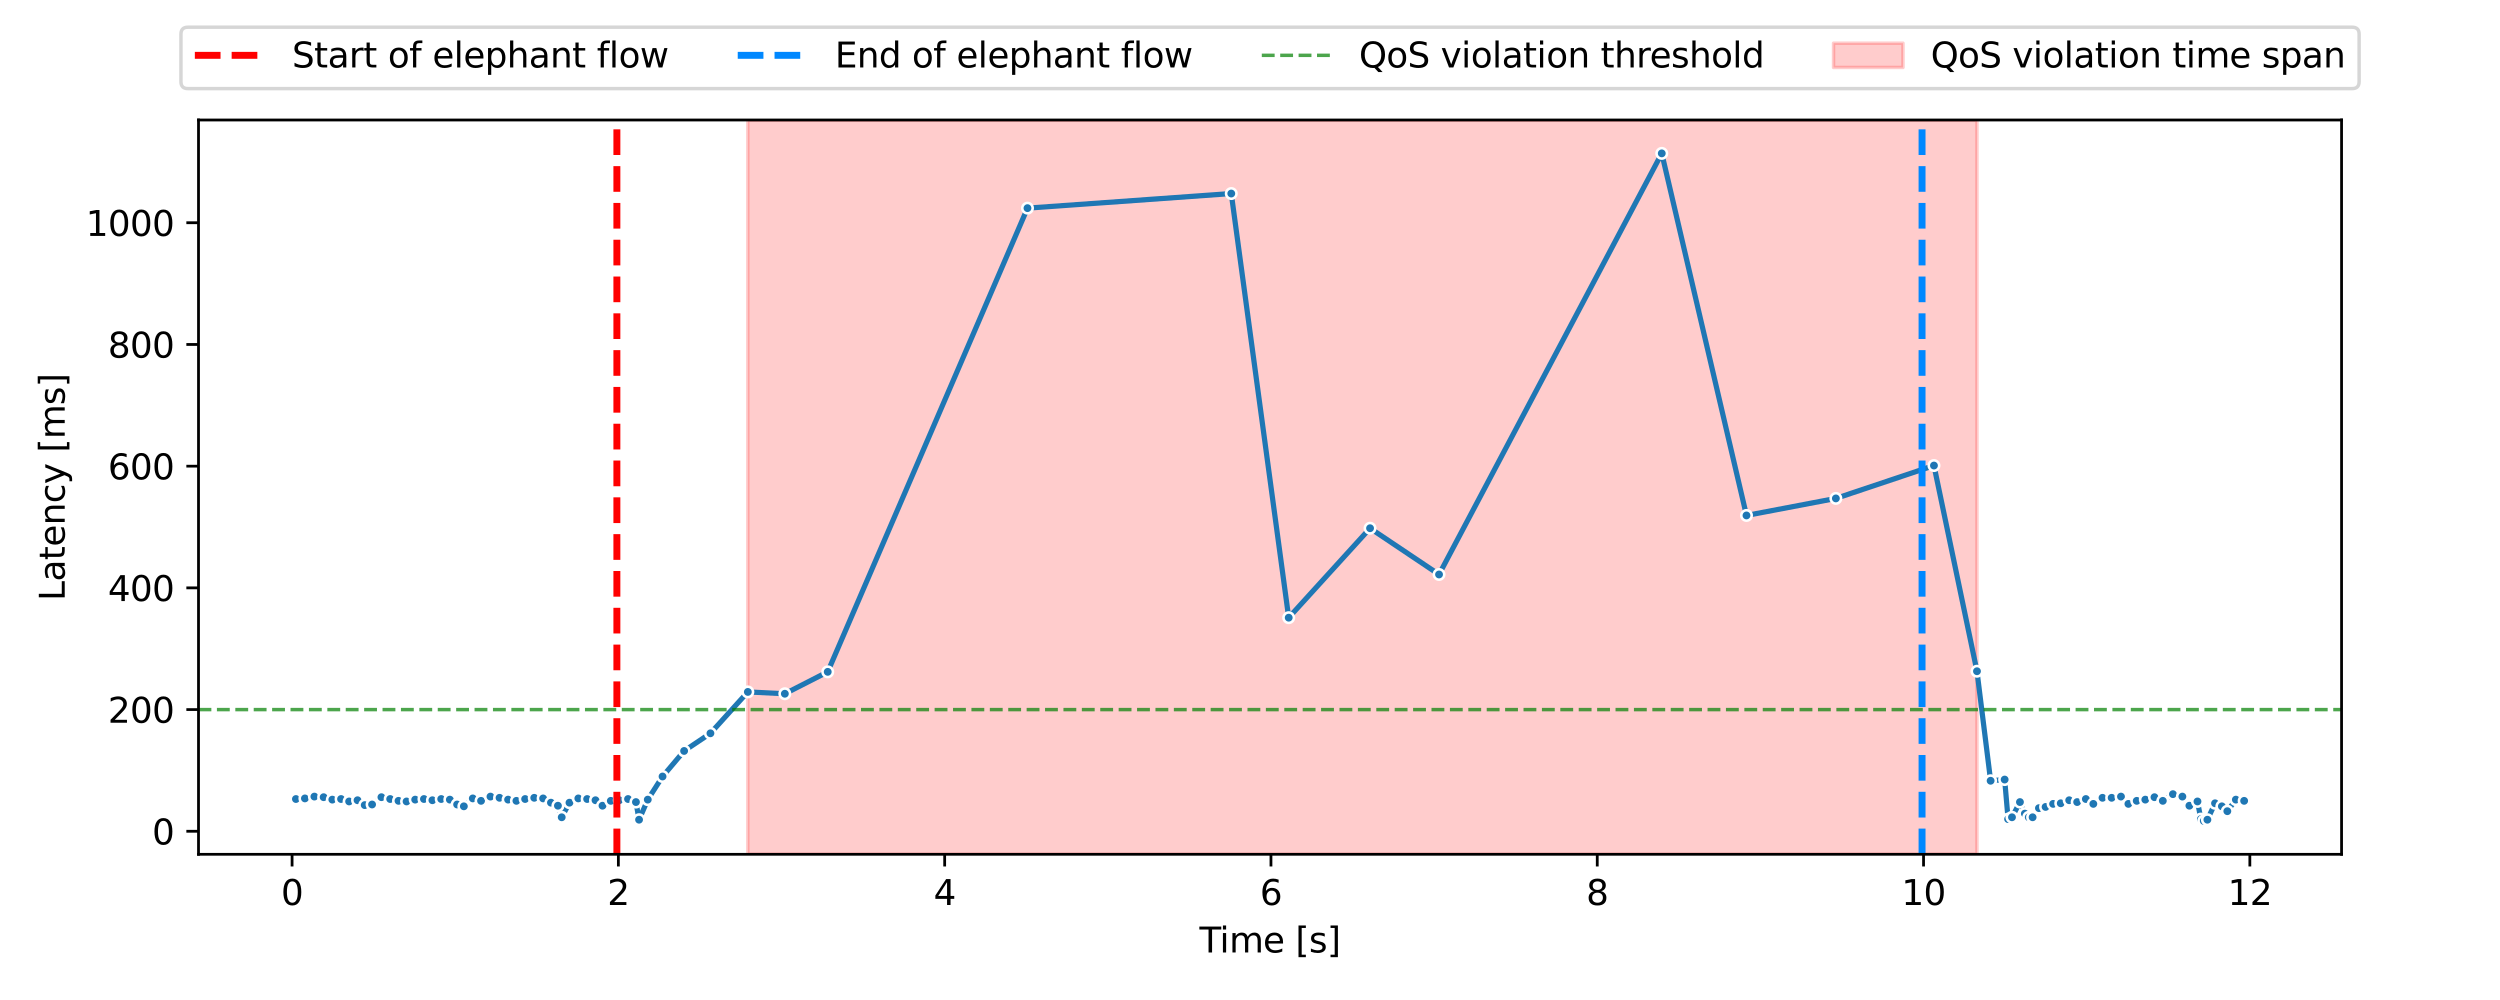 <?xml version="1.0" encoding="utf-8" standalone="no"?>
<!DOCTYPE svg PUBLIC "-//W3C//DTD SVG 1.1//EN"
  "http://www.w3.org/Graphics/SVG/1.1/DTD/svg11.dtd">
<svg xmlns:xlink="http://www.w3.org/1999/xlink" width="720pt" height="288pt" viewBox="0 0 720 288" xmlns="http://www.w3.org/2000/svg" version="1.1">
 <defs>
  <style type="text/css">*{stroke-linejoin: round; stroke-linecap: butt}</style>
 </defs>
 <g id="figure_1">
  <g id="patch_1">
   <path d="M 0 288 
L 720 288 
L 720 0 
L 0 0 
z
" style="fill: #ffffff"/>
  </g>
  <g id="axes_1">
   <g id="patch_2">
    <path d="M 57.17 246.04 
L 674.37 246.04 
L 674.37 34.56 
L 57.17 34.56 
z
" style="fill: #ffffff"/>
   </g>
   <g id="PolyCollection_1"/>
   <g id="patch_3">
    <path d="M 215.378 246.04 
L 215.378 34.56 
L 569.369 34.56 
L 569.369 246.04 
z
" clip-path="url(#p593455965f)" style="fill: #ff0000; opacity: 0.2; stroke: #ff0000; stroke-linejoin: miter"/>
   </g>
   <g id="matplotlib.axis_1">
    <g id="xtick_1">
     <g id="line2d_1">
      <defs>
       <path id="m2cb865744c" d="M 0 0 
L 0 3.5 
" style="stroke: #000000; stroke-width: 0.8"/>
      </defs>
      <g>
       <use xlink:href="#m2cb865744c" x="84.118" y="246.04" style="stroke: #000000; stroke-width: 0.8"/>
      </g>
     </g>
     <g id="text_1">
      <!-- 0 -->
      <g transform="translate(80.937 260.638) scale(0.1 -0.1)">
       <defs>
        <path id="DejaVuSans-30" d="M 2034 4250 
Q 1547 4250 1301 3770 
Q 1056 3291 1056 2328 
Q 1056 1369 1301 889 
Q 1547 409 2034 409 
Q 2525 409 2770 889 
Q 3016 1369 3016 2328 
Q 3016 3291 2770 3770 
Q 2525 4250 2034 4250 
z
M 2034 4750 
Q 2819 4750 3233 4129 
Q 3647 3509 3647 2328 
Q 3647 1150 3233 529 
Q 2819 -91 2034 -91 
Q 1250 -91 836 529 
Q 422 1150 422 2328 
Q 422 3509 836 4129 
Q 1250 4750 2034 4750 
z
" transform="scale(0.016)"/>
       </defs>
       <use xlink:href="#DejaVuSans-30"/>
      </g>
     </g>
    </g>
    <g id="xtick_2">
     <g id="line2d_2">
      <g>
       <use xlink:href="#m2cb865744c" x="178.091" y="246.04" style="stroke: #000000; stroke-width: 0.8"/>
      </g>
     </g>
     <g id="text_2">
      <!-- 2 -->
      <g transform="translate(174.91 260.638) scale(0.1 -0.1)">
       <defs>
        <path id="DejaVuSans-32" d="M 1228 531 
L 3431 531 
L 3431 0 
L 469 0 
L 469 531 
Q 828 903 1448 1529 
Q 2069 2156 2228 2338 
Q 2531 2678 2651 2914 
Q 2772 3150 2772 3378 
Q 2772 3750 2511 3984 
Q 2250 4219 1831 4219 
Q 1534 4219 1204 4116 
Q 875 4013 500 3803 
L 500 4441 
Q 881 4594 1212 4672 
Q 1544 4750 1819 4750 
Q 2544 4750 2975 4387 
Q 3406 4025 3406 3419 
Q 3406 3131 3298 2873 
Q 3191 2616 2906 2266 
Q 2828 2175 2409 1742 
Q 1991 1309 1228 531 
z
" transform="scale(0.016)"/>
       </defs>
       <use xlink:href="#DejaVuSans-32"/>
      </g>
     </g>
    </g>
    <g id="xtick_3">
     <g id="line2d_3">
      <g>
       <use xlink:href="#m2cb865744c" x="272.064" y="246.04" style="stroke: #000000; stroke-width: 0.8"/>
      </g>
     </g>
     <g id="text_3">
      <!-- 4 -->
      <g transform="translate(268.883 260.638) scale(0.1 -0.1)">
       <defs>
        <path id="DejaVuSans-34" d="M 2419 4116 
L 825 1625 
L 2419 1625 
L 2419 4116 
z
M 2253 4666 
L 3047 4666 
L 3047 1625 
L 3713 1625 
L 3713 1100 
L 3047 1100 
L 3047 0 
L 2419 0 
L 2419 1100 
L 313 1100 
L 313 1709 
L 2253 4666 
z
" transform="scale(0.016)"/>
       </defs>
       <use xlink:href="#DejaVuSans-34"/>
      </g>
     </g>
    </g>
    <g id="xtick_4">
     <g id="line2d_4">
      <g>
       <use xlink:href="#m2cb865744c" x="366.037" y="246.04" style="stroke: #000000; stroke-width: 0.8"/>
      </g>
     </g>
     <g id="text_4">
      <!-- 6 -->
      <g transform="translate(362.855 260.638) scale(0.1 -0.1)">
       <defs>
        <path id="DejaVuSans-36" d="M 2113 2584 
Q 1688 2584 1439 2293 
Q 1191 2003 1191 1497 
Q 1191 994 1439 701 
Q 1688 409 2113 409 
Q 2538 409 2786 701 
Q 3034 994 3034 1497 
Q 3034 2003 2786 2293 
Q 2538 2584 2113 2584 
z
M 3366 4563 
L 3366 3988 
Q 3128 4100 2886 4159 
Q 2644 4219 2406 4219 
Q 1781 4219 1451 3797 
Q 1122 3375 1075 2522 
Q 1259 2794 1537 2939 
Q 1816 3084 2150 3084 
Q 2853 3084 3261 2657 
Q 3669 2231 3669 1497 
Q 3669 778 3244 343 
Q 2819 -91 2113 -91 
Q 1303 -91 875 529 
Q 447 1150 447 2328 
Q 447 3434 972 4092 
Q 1497 4750 2381 4750 
Q 2619 4750 2861 4703 
Q 3103 4656 3366 4563 
z
" transform="scale(0.016)"/>
       </defs>
       <use xlink:href="#DejaVuSans-36"/>
      </g>
     </g>
    </g>
    <g id="xtick_5">
     <g id="line2d_5">
      <g>
       <use xlink:href="#m2cb865744c" x="460.009" y="246.04" style="stroke: #000000; stroke-width: 0.8"/>
      </g>
     </g>
     <g id="text_5">
      <!-- 8 -->
      <g transform="translate(456.828 260.638) scale(0.1 -0.1)">
       <defs>
        <path id="DejaVuSans-38" d="M 2034 2216 
Q 1584 2216 1326 1975 
Q 1069 1734 1069 1313 
Q 1069 891 1326 650 
Q 1584 409 2034 409 
Q 2484 409 2743 651 
Q 3003 894 3003 1313 
Q 3003 1734 2745 1975 
Q 2488 2216 2034 2216 
z
M 1403 2484 
Q 997 2584 770 2862 
Q 544 3141 544 3541 
Q 544 4100 942 4425 
Q 1341 4750 2034 4750 
Q 2731 4750 3128 4425 
Q 3525 4100 3525 3541 
Q 3525 3141 3298 2862 
Q 3072 2584 2669 2484 
Q 3125 2378 3379 2068 
Q 3634 1759 3634 1313 
Q 3634 634 3220 271 
Q 2806 -91 2034 -91 
Q 1263 -91 848 271 
Q 434 634 434 1313 
Q 434 1759 690 2068 
Q 947 2378 1403 2484 
z
M 1172 3481 
Q 1172 3119 1398 2916 
Q 1625 2713 2034 2713 
Q 2441 2713 2670 2916 
Q 2900 3119 2900 3481 
Q 2900 3844 2670 4047 
Q 2441 4250 2034 4250 
Q 1625 4250 1398 4047 
Q 1172 3844 1172 3481 
z
" transform="scale(0.016)"/>
       </defs>
       <use xlink:href="#DejaVuSans-38"/>
      </g>
     </g>
    </g>
    <g id="xtick_6">
     <g id="line2d_6">
      <g>
       <use xlink:href="#m2cb865744c" x="553.982" y="246.04" style="stroke: #000000; stroke-width: 0.8"/>
      </g>
     </g>
     <g id="text_6">
      <!-- 10 -->
      <g transform="translate(547.62 260.638) scale(0.1 -0.1)">
       <defs>
        <path id="DejaVuSans-31" d="M 794 531 
L 1825 531 
L 1825 4091 
L 703 3866 
L 703 4441 
L 1819 4666 
L 2450 4666 
L 2450 531 
L 3481 531 
L 3481 0 
L 794 0 
L 794 531 
z
" transform="scale(0.016)"/>
       </defs>
       <use xlink:href="#DejaVuSans-31"/>
       <use xlink:href="#DejaVuSans-30" x="63.623"/>
      </g>
     </g>
    </g>
    <g id="xtick_7">
     <g id="line2d_7">
      <g>
       <use xlink:href="#m2cb865744c" x="647.955" y="246.04" style="stroke: #000000; stroke-width: 0.8"/>
      </g>
     </g>
     <g id="text_7">
      <!-- 12 -->
      <g transform="translate(641.592 260.638) scale(0.1 -0.1)">
       <use xlink:href="#DejaVuSans-31"/>
       <use xlink:href="#DejaVuSans-32" x="63.623"/>
      </g>
     </g>
    </g>
    <g id="text_8">
     <!-- Time [s] -->
     <g transform="translate(345.441 274.317) scale(0.1 -0.1)">
      <defs>
       <path id="DejaVuSans-54" d="M -19 4666 
L 3928 4666 
L 3928 4134 
L 2272 4134 
L 2272 0 
L 1638 0 
L 1638 4134 
L -19 4134 
L -19 4666 
z
" transform="scale(0.016)"/>
       <path id="DejaVuSans-69" d="M 603 3500 
L 1178 3500 
L 1178 0 
L 603 0 
L 603 3500 
z
M 603 4863 
L 1178 4863 
L 1178 4134 
L 603 4134 
L 603 4863 
z
" transform="scale(0.016)"/>
       <path id="DejaVuSans-6d" d="M 3328 2828 
Q 3544 3216 3844 3400 
Q 4144 3584 4550 3584 
Q 5097 3584 5394 3201 
Q 5691 2819 5691 2113 
L 5691 0 
L 5113 0 
L 5113 2094 
Q 5113 2597 4934 2840 
Q 4756 3084 4391 3084 
Q 3944 3084 3684 2787 
Q 3425 2491 3425 1978 
L 3425 0 
L 2847 0 
L 2847 2094 
Q 2847 2600 2669 2842 
Q 2491 3084 2119 3084 
Q 1678 3084 1418 2786 
Q 1159 2488 1159 1978 
L 1159 0 
L 581 0 
L 581 3500 
L 1159 3500 
L 1159 2956 
Q 1356 3278 1631 3431 
Q 1906 3584 2284 3584 
Q 2666 3584 2933 3390 
Q 3200 3197 3328 2828 
z
" transform="scale(0.016)"/>
       <path id="DejaVuSans-65" d="M 3597 1894 
L 3597 1613 
L 953 1613 
Q 991 1019 1311 708 
Q 1631 397 2203 397 
Q 2534 397 2845 478 
Q 3156 559 3463 722 
L 3463 178 
Q 3153 47 2828 -22 
Q 2503 -91 2169 -91 
Q 1331 -91 842 396 
Q 353 884 353 1716 
Q 353 2575 817 3079 
Q 1281 3584 2069 3584 
Q 2775 3584 3186 3129 
Q 3597 2675 3597 1894 
z
M 3022 2063 
Q 3016 2534 2758 2815 
Q 2500 3097 2075 3097 
Q 1594 3097 1305 2825 
Q 1016 2553 972 2059 
L 3022 2063 
z
" transform="scale(0.016)"/>
       <path id="DejaVuSans-20" transform="scale(0.016)"/>
       <path id="DejaVuSans-5b" d="M 550 4863 
L 1875 4863 
L 1875 4416 
L 1125 4416 
L 1125 -397 
L 1875 -397 
L 1875 -844 
L 550 -844 
L 550 4863 
z
" transform="scale(0.016)"/>
       <path id="DejaVuSans-73" d="M 2834 3397 
L 2834 2853 
Q 2591 2978 2328 3040 
Q 2066 3103 1784 3103 
Q 1356 3103 1142 2972 
Q 928 2841 928 2578 
Q 928 2378 1081 2264 
Q 1234 2150 1697 2047 
L 1894 2003 
Q 2506 1872 2764 1633 
Q 3022 1394 3022 966 
Q 3022 478 2636 193 
Q 2250 -91 1575 -91 
Q 1294 -91 989 -36 
Q 684 19 347 128 
L 347 722 
Q 666 556 975 473 
Q 1284 391 1588 391 
Q 1994 391 2212 530 
Q 2431 669 2431 922 
Q 2431 1156 2273 1281 
Q 2116 1406 1581 1522 
L 1381 1569 
Q 847 1681 609 1914 
Q 372 2147 372 2553 
Q 372 3047 722 3315 
Q 1072 3584 1716 3584 
Q 2034 3584 2315 3537 
Q 2597 3491 2834 3397 
z
" transform="scale(0.016)"/>
       <path id="DejaVuSans-5d" d="M 1947 4863 
L 1947 -844 
L 622 -844 
L 622 -397 
L 1369 -397 
L 1369 4416 
L 622 4416 
L 622 4863 
L 1947 4863 
z
" transform="scale(0.016)"/>
      </defs>
      <use xlink:href="#DejaVuSans-54"/>
      <use xlink:href="#DejaVuSans-69" x="57.959"/>
      <use xlink:href="#DejaVuSans-6d" x="85.742"/>
      <use xlink:href="#DejaVuSans-65" x="183.154"/>
      <use xlink:href="#DejaVuSans-20" x="244.678"/>
      <use xlink:href="#DejaVuSans-5b" x="276.465"/>
      <use xlink:href="#DejaVuSans-73" x="315.479"/>
      <use xlink:href="#DejaVuSans-5d" x="367.578"/>
     </g>
    </g>
   </g>
   <g id="matplotlib.axis_2">
    <g id="ytick_1">
     <g id="line2d_8">
      <defs>
       <path id="ma7193fee16" d="M 0 0 
L -3.5 0 
" style="stroke: #000000; stroke-width: 0.8"/>
      </defs>
      <g>
       <use xlink:href="#ma7193fee16" x="57.17" y="239.407" style="stroke: #000000; stroke-width: 0.8"/>
      </g>
     </g>
     <g id="text_9">
      <!-- 0 -->
      <g transform="translate(43.807 243.206) scale(0.1 -0.1)">
       <use xlink:href="#DejaVuSans-30"/>
      </g>
     </g>
    </g>
    <g id="ytick_2">
     <g id="line2d_9">
      <g>
       <use xlink:href="#ma7193fee16" x="57.17" y="204.356" style="stroke: #000000; stroke-width: 0.8"/>
      </g>
     </g>
     <g id="text_10">
      <!-- 200 -->
      <g transform="translate(31.082 208.155) scale(0.1 -0.1)">
       <use xlink:href="#DejaVuSans-32"/>
       <use xlink:href="#DejaVuSans-30" x="63.623"/>
       <use xlink:href="#DejaVuSans-30" x="127.246"/>
      </g>
     </g>
    </g>
    <g id="ytick_3">
     <g id="line2d_10">
      <g>
       <use xlink:href="#ma7193fee16" x="57.17" y="169.305" style="stroke: #000000; stroke-width: 0.8"/>
      </g>
     </g>
     <g id="text_11">
      <!-- 400 -->
      <g transform="translate(31.082 173.104) scale(0.1 -0.1)">
       <use xlink:href="#DejaVuSans-34"/>
       <use xlink:href="#DejaVuSans-30" x="63.623"/>
       <use xlink:href="#DejaVuSans-30" x="127.246"/>
      </g>
     </g>
    </g>
    <g id="ytick_4">
     <g id="line2d_11">
      <g>
       <use xlink:href="#ma7193fee16" x="57.17" y="134.254" style="stroke: #000000; stroke-width: 0.8"/>
      </g>
     </g>
     <g id="text_12">
      <!-- 600 -->
      <g transform="translate(31.082 138.053) scale(0.1 -0.1)">
       <use xlink:href="#DejaVuSans-36"/>
       <use xlink:href="#DejaVuSans-30" x="63.623"/>
       <use xlink:href="#DejaVuSans-30" x="127.246"/>
      </g>
     </g>
    </g>
    <g id="ytick_5">
     <g id="line2d_12">
      <g>
       <use xlink:href="#ma7193fee16" x="57.17" y="99.203" style="stroke: #000000; stroke-width: 0.8"/>
      </g>
     </g>
     <g id="text_13">
      <!-- 800 -->
      <g transform="translate(31.082 103.002) scale(0.1 -0.1)">
       <use xlink:href="#DejaVuSans-38"/>
       <use xlink:href="#DejaVuSans-30" x="63.623"/>
       <use xlink:href="#DejaVuSans-30" x="127.246"/>
      </g>
     </g>
    </g>
    <g id="ytick_6">
     <g id="line2d_13">
      <g>
       <use xlink:href="#ma7193fee16" x="57.17" y="64.152" style="stroke: #000000; stroke-width: 0.8"/>
      </g>
     </g>
     <g id="text_14">
      <!-- 1000 -->
      <g transform="translate(24.72 67.951) scale(0.1 -0.1)">
       <use xlink:href="#DejaVuSans-31"/>
       <use xlink:href="#DejaVuSans-30" x="63.623"/>
       <use xlink:href="#DejaVuSans-30" x="127.246"/>
       <use xlink:href="#DejaVuSans-30" x="190.869"/>
      </g>
     </g>
    </g>
    <g id="text_15">
     <!-- Latency [ms] -->
     <g transform="translate(18.64 173.03) rotate(-90) scale(0.1 -0.1)">
      <defs>
       <path id="DejaVuSans-4c" d="M 628 4666 
L 1259 4666 
L 1259 531 
L 3531 531 
L 3531 0 
L 628 0 
L 628 4666 
z
" transform="scale(0.016)"/>
       <path id="DejaVuSans-61" d="M 2194 1759 
Q 1497 1759 1228 1600 
Q 959 1441 959 1056 
Q 959 750 1161 570 
Q 1363 391 1709 391 
Q 2188 391 2477 730 
Q 2766 1069 2766 1631 
L 2766 1759 
L 2194 1759 
z
M 3341 1997 
L 3341 0 
L 2766 0 
L 2766 531 
Q 2569 213 2275 61 
Q 1981 -91 1556 -91 
Q 1019 -91 701 211 
Q 384 513 384 1019 
Q 384 1609 779 1909 
Q 1175 2209 1959 2209 
L 2766 2209 
L 2766 2266 
Q 2766 2663 2505 2880 
Q 2244 3097 1772 3097 
Q 1472 3097 1187 3025 
Q 903 2953 641 2809 
L 641 3341 
Q 956 3463 1253 3523 
Q 1550 3584 1831 3584 
Q 2591 3584 2966 3190 
Q 3341 2797 3341 1997 
z
" transform="scale(0.016)"/>
       <path id="DejaVuSans-74" d="M 1172 4494 
L 1172 3500 
L 2356 3500 
L 2356 3053 
L 1172 3053 
L 1172 1153 
Q 1172 725 1289 603 
Q 1406 481 1766 481 
L 2356 481 
L 2356 0 
L 1766 0 
Q 1100 0 847 248 
Q 594 497 594 1153 
L 594 3053 
L 172 3053 
L 172 3500 
L 594 3500 
L 594 4494 
L 1172 4494 
z
" transform="scale(0.016)"/>
       <path id="DejaVuSans-6e" d="M 3513 2113 
L 3513 0 
L 2938 0 
L 2938 2094 
Q 2938 2591 2744 2837 
Q 2550 3084 2163 3084 
Q 1697 3084 1428 2787 
Q 1159 2491 1159 1978 
L 1159 0 
L 581 0 
L 581 3500 
L 1159 3500 
L 1159 2956 
Q 1366 3272 1645 3428 
Q 1925 3584 2291 3584 
Q 2894 3584 3203 3211 
Q 3513 2838 3513 2113 
z
" transform="scale(0.016)"/>
       <path id="DejaVuSans-63" d="M 3122 3366 
L 3122 2828 
Q 2878 2963 2633 3030 
Q 2388 3097 2138 3097 
Q 1578 3097 1268 2742 
Q 959 2388 959 1747 
Q 959 1106 1268 751 
Q 1578 397 2138 397 
Q 2388 397 2633 464 
Q 2878 531 3122 666 
L 3122 134 
Q 2881 22 2623 -34 
Q 2366 -91 2075 -91 
Q 1284 -91 818 406 
Q 353 903 353 1747 
Q 353 2603 823 3093 
Q 1294 3584 2113 3584 
Q 2378 3584 2631 3529 
Q 2884 3475 3122 3366 
z
" transform="scale(0.016)"/>
       <path id="DejaVuSans-79" d="M 2059 -325 
Q 1816 -950 1584 -1140 
Q 1353 -1331 966 -1331 
L 506 -1331 
L 506 -850 
L 844 -850 
Q 1081 -850 1212 -737 
Q 1344 -625 1503 -206 
L 1606 56 
L 191 3500 
L 800 3500 
L 1894 763 
L 2988 3500 
L 3597 3500 
L 2059 -325 
z
" transform="scale(0.016)"/>
      </defs>
      <use xlink:href="#DejaVuSans-4c"/>
      <use xlink:href="#DejaVuSans-61" x="55.713"/>
      <use xlink:href="#DejaVuSans-74" x="116.992"/>
      <use xlink:href="#DejaVuSans-65" x="156.201"/>
      <use xlink:href="#DejaVuSans-6e" x="217.725"/>
      <use xlink:href="#DejaVuSans-63" x="281.104"/>
      <use xlink:href="#DejaVuSans-79" x="336.084"/>
      <use xlink:href="#DejaVuSans-20" x="395.264"/>
      <use xlink:href="#DejaVuSans-5b" x="427.051"/>
      <use xlink:href="#DejaVuSans-6d" x="466.064"/>
      <use xlink:href="#DejaVuSans-73" x="563.477"/>
      <use xlink:href="#DejaVuSans-5d" x="615.576"/>
     </g>
    </g>
   </g>
   <g id="line2d_14">
    <path d="M 85.225 230.118 
L 87.816 229.943 
L 90.547 229.417 
L 93.208 229.592 
L 95.707 230.293 
L 98.225 230.118 
L 100.551 230.819 
L 102.972 230.469 
L 105.044 231.871 
L 107.16 231.695 
L 109.849 229.592 
L 112.37 230.118 
L 114.771 230.644 
L 117.092 230.819 
L 119.573 230.293 
L 122.099 230.118 
L 124.53 230.469 
L 127.067 230.118 
L 129.555 230.293 
L 131.649 231.695 
L 133.592 232.221 
L 136.164 229.943 
L 138.542 230.644 
L 141.253 229.417 
L 143.869 229.768 
L 146.332 230.293 
L 148.726 230.644 
L 151.236 230.118 
L 153.861 229.768 
L 156.418 229.943 
L 158.674 231.17 
L 160.684 232.046 
L 161.775 235.376 
L 164.009 231.17 
L 166.56 229.943 
L 169.098 230.118 
L 171.503 230.469 
L 173.519 232.046 
L 175.914 230.644 
L 178.345 230.469 
L 180.876 230.118 
L 183.152 230.994 
L 184.05 236.077 
L 186.558 230.293 
L 190.813 223.634 
L 197.027 216.273 
L 204.604 211.191 
L 215.378 199.273 
L 226.035 199.799 
L 238.387 193.49 
L 295.915 59.946 
L 354.607 55.74 
L 371.148 177.892 
L 394.576 152.13 
L 414.442 165.449 
L 478.588 44.173 
L 502.988 148.449 
L 528.73 143.542 
L 556.98 134.078 
L 569.369 193.315 
L 573.297 224.86 
L 577.34 224.51 
L 578.329 235.902 
L 579.452 235.376 
L 581.744 230.994 
L 583.156 234.324 
L 584.278 235.376 
L 585.393 235.376 
L 587.212 232.747 
L 589.129 232.396 
L 591.296 231.52 
L 593.497 231.345 
L 595.93 230.469 
L 598.224 230.994 
L 600.725 230.118 
L 602.879 231.52 
L 605.519 229.768 
L 608.157 229.768 
L 610.845 229.417 
L 612.978 231.52 
L 615.378 230.644 
L 617.848 230.293 
L 620.49 229.592 
L 622.89 230.644 
L 625.803 228.716 
L 628.527 229.417 
L 630.546 232.046 
L 632.875 230.819 
L 633.849 235.902 
L 634.685 236.427 
L 635.734 236.077 
L 637.93 231.345 
L 639.899 232.221 
L 641.471 233.623 
L 643.928 230.293 
L 646.315 230.644 
" clip-path="url(#p593455965f)" style="fill: none; stroke: #1f77b4; stroke-width: 1.5; stroke-linecap: square"/>
    <defs>
     <path id="m9928c0f9b8" d="M 0 1.5 
C 0.398 1.5 0.779 1.342 1.061 1.061 
C 1.342 0.779 1.5 0.398 1.5 0 
C 1.5 -0.398 1.342 -0.779 1.061 -1.061 
C 0.779 -1.342 0.398 -1.5 0 -1.5 
C -0.398 -1.5 -0.779 -1.342 -1.061 -1.061 
C -1.342 -0.779 -1.5 -0.398 -1.5 0 
C -1.5 0.398 -1.342 0.779 -1.061 1.061 
C -0.779 1.342 -0.398 1.5 0 1.5 
z
" style="stroke: #ffffff; stroke-width: 0.75"/>
    </defs>
    <g clip-path="url(#p593455965f)">
     <use xlink:href="#m9928c0f9b8" x="85.225" y="230.118" style="fill: #1f77b4; stroke: #ffffff; stroke-width: 0.75"/>
     <use xlink:href="#m9928c0f9b8" x="87.816" y="229.943" style="fill: #1f77b4; stroke: #ffffff; stroke-width: 0.75"/>
     <use xlink:href="#m9928c0f9b8" x="90.547" y="229.417" style="fill: #1f77b4; stroke: #ffffff; stroke-width: 0.75"/>
     <use xlink:href="#m9928c0f9b8" x="93.208" y="229.592" style="fill: #1f77b4; stroke: #ffffff; stroke-width: 0.75"/>
     <use xlink:href="#m9928c0f9b8" x="95.707" y="230.293" style="fill: #1f77b4; stroke: #ffffff; stroke-width: 0.75"/>
     <use xlink:href="#m9928c0f9b8" x="98.225" y="230.118" style="fill: #1f77b4; stroke: #ffffff; stroke-width: 0.75"/>
     <use xlink:href="#m9928c0f9b8" x="100.551" y="230.819" style="fill: #1f77b4; stroke: #ffffff; stroke-width: 0.75"/>
     <use xlink:href="#m9928c0f9b8" x="102.972" y="230.469" style="fill: #1f77b4; stroke: #ffffff; stroke-width: 0.75"/>
     <use xlink:href="#m9928c0f9b8" x="105.044" y="231.871" style="fill: #1f77b4; stroke: #ffffff; stroke-width: 0.75"/>
     <use xlink:href="#m9928c0f9b8" x="107.16" y="231.695" style="fill: #1f77b4; stroke: #ffffff; stroke-width: 0.75"/>
     <use xlink:href="#m9928c0f9b8" x="109.849" y="229.592" style="fill: #1f77b4; stroke: #ffffff; stroke-width: 0.75"/>
     <use xlink:href="#m9928c0f9b8" x="112.37" y="230.118" style="fill: #1f77b4; stroke: #ffffff; stroke-width: 0.75"/>
     <use xlink:href="#m9928c0f9b8" x="114.771" y="230.644" style="fill: #1f77b4; stroke: #ffffff; stroke-width: 0.75"/>
     <use xlink:href="#m9928c0f9b8" x="117.092" y="230.819" style="fill: #1f77b4; stroke: #ffffff; stroke-width: 0.75"/>
     <use xlink:href="#m9928c0f9b8" x="119.573" y="230.293" style="fill: #1f77b4; stroke: #ffffff; stroke-width: 0.75"/>
     <use xlink:href="#m9928c0f9b8" x="122.099" y="230.118" style="fill: #1f77b4; stroke: #ffffff; stroke-width: 0.75"/>
     <use xlink:href="#m9928c0f9b8" x="124.53" y="230.469" style="fill: #1f77b4; stroke: #ffffff; stroke-width: 0.75"/>
     <use xlink:href="#m9928c0f9b8" x="127.067" y="230.118" style="fill: #1f77b4; stroke: #ffffff; stroke-width: 0.75"/>
     <use xlink:href="#m9928c0f9b8" x="129.555" y="230.293" style="fill: #1f77b4; stroke: #ffffff; stroke-width: 0.75"/>
     <use xlink:href="#m9928c0f9b8" x="131.649" y="231.695" style="fill: #1f77b4; stroke: #ffffff; stroke-width: 0.75"/>
     <use xlink:href="#m9928c0f9b8" x="133.592" y="232.221" style="fill: #1f77b4; stroke: #ffffff; stroke-width: 0.75"/>
     <use xlink:href="#m9928c0f9b8" x="136.164" y="229.943" style="fill: #1f77b4; stroke: #ffffff; stroke-width: 0.75"/>
     <use xlink:href="#m9928c0f9b8" x="138.542" y="230.644" style="fill: #1f77b4; stroke: #ffffff; stroke-width: 0.75"/>
     <use xlink:href="#m9928c0f9b8" x="141.253" y="229.417" style="fill: #1f77b4; stroke: #ffffff; stroke-width: 0.75"/>
     <use xlink:href="#m9928c0f9b8" x="143.869" y="229.768" style="fill: #1f77b4; stroke: #ffffff; stroke-width: 0.75"/>
     <use xlink:href="#m9928c0f9b8" x="146.332" y="230.293" style="fill: #1f77b4; stroke: #ffffff; stroke-width: 0.75"/>
     <use xlink:href="#m9928c0f9b8" x="148.726" y="230.644" style="fill: #1f77b4; stroke: #ffffff; stroke-width: 0.75"/>
     <use xlink:href="#m9928c0f9b8" x="151.236" y="230.118" style="fill: #1f77b4; stroke: #ffffff; stroke-width: 0.75"/>
     <use xlink:href="#m9928c0f9b8" x="153.861" y="229.768" style="fill: #1f77b4; stroke: #ffffff; stroke-width: 0.75"/>
     <use xlink:href="#m9928c0f9b8" x="156.418" y="229.943" style="fill: #1f77b4; stroke: #ffffff; stroke-width: 0.75"/>
     <use xlink:href="#m9928c0f9b8" x="158.674" y="231.17" style="fill: #1f77b4; stroke: #ffffff; stroke-width: 0.75"/>
     <use xlink:href="#m9928c0f9b8" x="160.684" y="232.046" style="fill: #1f77b4; stroke: #ffffff; stroke-width: 0.75"/>
     <use xlink:href="#m9928c0f9b8" x="161.775" y="235.376" style="fill: #1f77b4; stroke: #ffffff; stroke-width: 0.75"/>
     <use xlink:href="#m9928c0f9b8" x="164.009" y="231.17" style="fill: #1f77b4; stroke: #ffffff; stroke-width: 0.75"/>
     <use xlink:href="#m9928c0f9b8" x="166.56" y="229.943" style="fill: #1f77b4; stroke: #ffffff; stroke-width: 0.75"/>
     <use xlink:href="#m9928c0f9b8" x="169.098" y="230.118" style="fill: #1f77b4; stroke: #ffffff; stroke-width: 0.75"/>
     <use xlink:href="#m9928c0f9b8" x="171.503" y="230.469" style="fill: #1f77b4; stroke: #ffffff; stroke-width: 0.75"/>
     <use xlink:href="#m9928c0f9b8" x="173.519" y="232.046" style="fill: #1f77b4; stroke: #ffffff; stroke-width: 0.75"/>
     <use xlink:href="#m9928c0f9b8" x="175.914" y="230.644" style="fill: #1f77b4; stroke: #ffffff; stroke-width: 0.75"/>
     <use xlink:href="#m9928c0f9b8" x="178.345" y="230.469" style="fill: #1f77b4; stroke: #ffffff; stroke-width: 0.75"/>
     <use xlink:href="#m9928c0f9b8" x="180.876" y="230.118" style="fill: #1f77b4; stroke: #ffffff; stroke-width: 0.75"/>
     <use xlink:href="#m9928c0f9b8" x="183.152" y="230.994" style="fill: #1f77b4; stroke: #ffffff; stroke-width: 0.75"/>
     <use xlink:href="#m9928c0f9b8" x="184.05" y="236.077" style="fill: #1f77b4; stroke: #ffffff; stroke-width: 0.75"/>
     <use xlink:href="#m9928c0f9b8" x="186.558" y="230.293" style="fill: #1f77b4; stroke: #ffffff; stroke-width: 0.75"/>
     <use xlink:href="#m9928c0f9b8" x="190.813" y="223.634" style="fill: #1f77b4; stroke: #ffffff; stroke-width: 0.75"/>
     <use xlink:href="#m9928c0f9b8" x="197.027" y="216.273" style="fill: #1f77b4; stroke: #ffffff; stroke-width: 0.75"/>
     <use xlink:href="#m9928c0f9b8" x="204.604" y="211.191" style="fill: #1f77b4; stroke: #ffffff; stroke-width: 0.75"/>
     <use xlink:href="#m9928c0f9b8" x="215.378" y="199.273" style="fill: #1f77b4; stroke: #ffffff; stroke-width: 0.75"/>
     <use xlink:href="#m9928c0f9b8" x="226.035" y="199.799" style="fill: #1f77b4; stroke: #ffffff; stroke-width: 0.75"/>
     <use xlink:href="#m9928c0f9b8" x="238.387" y="193.49" style="fill: #1f77b4; stroke: #ffffff; stroke-width: 0.75"/>
     <use xlink:href="#m9928c0f9b8" x="295.915" y="59.946" style="fill: #1f77b4; stroke: #ffffff; stroke-width: 0.75"/>
     <use xlink:href="#m9928c0f9b8" x="354.607" y="55.74" style="fill: #1f77b4; stroke: #ffffff; stroke-width: 0.75"/>
     <use xlink:href="#m9928c0f9b8" x="371.148" y="177.892" style="fill: #1f77b4; stroke: #ffffff; stroke-width: 0.75"/>
     <use xlink:href="#m9928c0f9b8" x="394.576" y="152.13" style="fill: #1f77b4; stroke: #ffffff; stroke-width: 0.75"/>
     <use xlink:href="#m9928c0f9b8" x="414.442" y="165.449" style="fill: #1f77b4; stroke: #ffffff; stroke-width: 0.75"/>
     <use xlink:href="#m9928c0f9b8" x="478.588" y="44.173" style="fill: #1f77b4; stroke: #ffffff; stroke-width: 0.75"/>
     <use xlink:href="#m9928c0f9b8" x="502.988" y="148.449" style="fill: #1f77b4; stroke: #ffffff; stroke-width: 0.75"/>
     <use xlink:href="#m9928c0f9b8" x="528.73" y="143.542" style="fill: #1f77b4; stroke: #ffffff; stroke-width: 0.75"/>
     <use xlink:href="#m9928c0f9b8" x="556.98" y="134.078" style="fill: #1f77b4; stroke: #ffffff; stroke-width: 0.75"/>
     <use xlink:href="#m9928c0f9b8" x="569.369" y="193.315" style="fill: #1f77b4; stroke: #ffffff; stroke-width: 0.75"/>
     <use xlink:href="#m9928c0f9b8" x="573.297" y="224.86" style="fill: #1f77b4; stroke: #ffffff; stroke-width: 0.75"/>
     <use xlink:href="#m9928c0f9b8" x="577.34" y="224.51" style="fill: #1f77b4; stroke: #ffffff; stroke-width: 0.75"/>
     <use xlink:href="#m9928c0f9b8" x="578.329" y="235.902" style="fill: #1f77b4; stroke: #ffffff; stroke-width: 0.75"/>
     <use xlink:href="#m9928c0f9b8" x="579.452" y="235.376" style="fill: #1f77b4; stroke: #ffffff; stroke-width: 0.75"/>
     <use xlink:href="#m9928c0f9b8" x="581.744" y="230.994" style="fill: #1f77b4; stroke: #ffffff; stroke-width: 0.75"/>
     <use xlink:href="#m9928c0f9b8" x="583.156" y="234.324" style="fill: #1f77b4; stroke: #ffffff; stroke-width: 0.75"/>
     <use xlink:href="#m9928c0f9b8" x="584.278" y="235.376" style="fill: #1f77b4; stroke: #ffffff; stroke-width: 0.75"/>
     <use xlink:href="#m9928c0f9b8" x="585.393" y="235.376" style="fill: #1f77b4; stroke: #ffffff; stroke-width: 0.75"/>
     <use xlink:href="#m9928c0f9b8" x="587.212" y="232.747" style="fill: #1f77b4; stroke: #ffffff; stroke-width: 0.75"/>
     <use xlink:href="#m9928c0f9b8" x="589.129" y="232.396" style="fill: #1f77b4; stroke: #ffffff; stroke-width: 0.75"/>
     <use xlink:href="#m9928c0f9b8" x="591.296" y="231.52" style="fill: #1f77b4; stroke: #ffffff; stroke-width: 0.75"/>
     <use xlink:href="#m9928c0f9b8" x="593.497" y="231.345" style="fill: #1f77b4; stroke: #ffffff; stroke-width: 0.75"/>
     <use xlink:href="#m9928c0f9b8" x="595.93" y="230.469" style="fill: #1f77b4; stroke: #ffffff; stroke-width: 0.75"/>
     <use xlink:href="#m9928c0f9b8" x="598.224" y="230.994" style="fill: #1f77b4; stroke: #ffffff; stroke-width: 0.75"/>
     <use xlink:href="#m9928c0f9b8" x="600.725" y="230.118" style="fill: #1f77b4; stroke: #ffffff; stroke-width: 0.75"/>
     <use xlink:href="#m9928c0f9b8" x="602.879" y="231.52" style="fill: #1f77b4; stroke: #ffffff; stroke-width: 0.75"/>
     <use xlink:href="#m9928c0f9b8" x="605.519" y="229.768" style="fill: #1f77b4; stroke: #ffffff; stroke-width: 0.75"/>
     <use xlink:href="#m9928c0f9b8" x="608.157" y="229.768" style="fill: #1f77b4; stroke: #ffffff; stroke-width: 0.75"/>
     <use xlink:href="#m9928c0f9b8" x="610.845" y="229.417" style="fill: #1f77b4; stroke: #ffffff; stroke-width: 0.75"/>
     <use xlink:href="#m9928c0f9b8" x="612.978" y="231.52" style="fill: #1f77b4; stroke: #ffffff; stroke-width: 0.75"/>
     <use xlink:href="#m9928c0f9b8" x="615.378" y="230.644" style="fill: #1f77b4; stroke: #ffffff; stroke-width: 0.75"/>
     <use xlink:href="#m9928c0f9b8" x="617.848" y="230.293" style="fill: #1f77b4; stroke: #ffffff; stroke-width: 0.75"/>
     <use xlink:href="#m9928c0f9b8" x="620.49" y="229.592" style="fill: #1f77b4; stroke: #ffffff; stroke-width: 0.75"/>
     <use xlink:href="#m9928c0f9b8" x="622.89" y="230.644" style="fill: #1f77b4; stroke: #ffffff; stroke-width: 0.75"/>
     <use xlink:href="#m9928c0f9b8" x="625.803" y="228.716" style="fill: #1f77b4; stroke: #ffffff; stroke-width: 0.75"/>
     <use xlink:href="#m9928c0f9b8" x="628.527" y="229.417" style="fill: #1f77b4; stroke: #ffffff; stroke-width: 0.75"/>
     <use xlink:href="#m9928c0f9b8" x="630.546" y="232.046" style="fill: #1f77b4; stroke: #ffffff; stroke-width: 0.75"/>
     <use xlink:href="#m9928c0f9b8" x="632.875" y="230.819" style="fill: #1f77b4; stroke: #ffffff; stroke-width: 0.75"/>
     <use xlink:href="#m9928c0f9b8" x="633.849" y="235.902" style="fill: #1f77b4; stroke: #ffffff; stroke-width: 0.75"/>
     <use xlink:href="#m9928c0f9b8" x="634.685" y="236.427" style="fill: #1f77b4; stroke: #ffffff; stroke-width: 0.75"/>
     <use xlink:href="#m9928c0f9b8" x="635.734" y="236.077" style="fill: #1f77b4; stroke: #ffffff; stroke-width: 0.75"/>
     <use xlink:href="#m9928c0f9b8" x="637.93" y="231.345" style="fill: #1f77b4; stroke: #ffffff; stroke-width: 0.75"/>
     <use xlink:href="#m9928c0f9b8" x="639.899" y="232.221" style="fill: #1f77b4; stroke: #ffffff; stroke-width: 0.75"/>
     <use xlink:href="#m9928c0f9b8" x="641.471" y="233.623" style="fill: #1f77b4; stroke: #ffffff; stroke-width: 0.75"/>
     <use xlink:href="#m9928c0f9b8" x="643.928" y="230.293" style="fill: #1f77b4; stroke: #ffffff; stroke-width: 0.75"/>
     <use xlink:href="#m9928c0f9b8" x="646.315" y="230.644" style="fill: #1f77b4; stroke: #ffffff; stroke-width: 0.75"/>
    </g>
   </g>
   <g id="line2d_15">
    <path d="M 177.661 246.04 
L 177.661 34.56 
" clip-path="url(#p593455965f)" style="fill: none; stroke-dasharray: 7.4,3.2; stroke-dashoffset: 0; stroke: #ff0000; stroke-width: 2"/>
   </g>
   <g id="line2d_16">
    <path d="M 553.552 246.04 
L 553.552 34.56 
" clip-path="url(#p593455965f)" style="fill: none; stroke-dasharray: 7.4,3.2; stroke-dashoffset: 0; stroke: #0088ff; stroke-width: 2"/>
   </g>
   <g id="line2d_17">
    <path d="M 57.17 204.356 
L 674.37 204.356 
" clip-path="url(#p593455965f)" style="fill: none; stroke-dasharray: 3.7,1.6; stroke-dashoffset: 0; stroke: #008000; stroke-opacity: 0.7"/>
   </g>
   <g id="patch_4">
    <path d="M 57.17 246.04 
L 57.17 34.56 
" style="fill: none; stroke: #000000; stroke-width: 0.8; stroke-linejoin: miter; stroke-linecap: square"/>
   </g>
   <g id="patch_5">
    <path d="M 674.37 246.04 
L 674.37 34.56 
" style="fill: none; stroke: #000000; stroke-width: 0.8; stroke-linejoin: miter; stroke-linecap: square"/>
   </g>
   <g id="patch_6">
    <path d="M 57.17 246.04 
L 674.37 246.04 
" style="fill: none; stroke: #000000; stroke-width: 0.8; stroke-linejoin: miter; stroke-linecap: square"/>
   </g>
   <g id="patch_7">
    <path d="M 57.17 34.56 
L 674.37 34.56 
" style="fill: none; stroke: #000000; stroke-width: 0.8; stroke-linejoin: miter; stroke-linecap: square"/>
   </g>
   <g id="legend_1">
    <g id="patch_8">
     <path d="M 54.115 25.516 
L 677.425 25.516 
Q 679.425 25.516 679.425 23.516 
L 679.425 9.838 
Q 679.425 7.838 677.425 7.838 
L 54.115 7.838 
Q 52.115 7.838 52.115 9.838 
L 52.115 23.516 
Q 52.115 25.516 54.115 25.516 
z
" style="fill: #ffffff; opacity: 0.8; stroke: #cccccc; stroke-linejoin: miter"/>
    </g>
    <g id="line2d_18">
     <path d="M 56.115 15.936 
L 66.115 15.936 
L 76.115 15.936 
" style="fill: none; stroke-dasharray: 7.4,3.2; stroke-dashoffset: 0; stroke: #ff0000; stroke-width: 2"/>
    </g>
    <g id="text_16">
     <!-- Start of elephant flow -->
     <g transform="translate(84.115 19.436) scale(0.1 -0.1)">
      <defs>
       <path id="DejaVuSans-53" d="M 3425 4513 
L 3425 3897 
Q 3066 4069 2747 4153 
Q 2428 4238 2131 4238 
Q 1616 4238 1336 4038 
Q 1056 3838 1056 3469 
Q 1056 3159 1242 3001 
Q 1428 2844 1947 2747 
L 2328 2669 
Q 3034 2534 3370 2195 
Q 3706 1856 3706 1288 
Q 3706 609 3251 259 
Q 2797 -91 1919 -91 
Q 1588 -91 1214 -16 
Q 841 59 441 206 
L 441 856 
Q 825 641 1194 531 
Q 1563 422 1919 422 
Q 2459 422 2753 634 
Q 3047 847 3047 1241 
Q 3047 1584 2836 1778 
Q 2625 1972 2144 2069 
L 1759 2144 
Q 1053 2284 737 2584 
Q 422 2884 422 3419 
Q 422 4038 858 4394 
Q 1294 4750 2059 4750 
Q 2388 4750 2728 4690 
Q 3069 4631 3425 4513 
z
" transform="scale(0.016)"/>
       <path id="DejaVuSans-72" d="M 2631 2963 
Q 2534 3019 2420 3045 
Q 2306 3072 2169 3072 
Q 1681 3072 1420 2755 
Q 1159 2438 1159 1844 
L 1159 0 
L 581 0 
L 581 3500 
L 1159 3500 
L 1159 2956 
Q 1341 3275 1631 3429 
Q 1922 3584 2338 3584 
Q 2397 3584 2469 3576 
Q 2541 3569 2628 3553 
L 2631 2963 
z
" transform="scale(0.016)"/>
       <path id="DejaVuSans-6f" d="M 1959 3097 
Q 1497 3097 1228 2736 
Q 959 2375 959 1747 
Q 959 1119 1226 758 
Q 1494 397 1959 397 
Q 2419 397 2687 759 
Q 2956 1122 2956 1747 
Q 2956 2369 2687 2733 
Q 2419 3097 1959 3097 
z
M 1959 3584 
Q 2709 3584 3137 3096 
Q 3566 2609 3566 1747 
Q 3566 888 3137 398 
Q 2709 -91 1959 -91 
Q 1206 -91 779 398 
Q 353 888 353 1747 
Q 353 2609 779 3096 
Q 1206 3584 1959 3584 
z
" transform="scale(0.016)"/>
       <path id="DejaVuSans-66" d="M 2375 4863 
L 2375 4384 
L 1825 4384 
Q 1516 4384 1395 4259 
Q 1275 4134 1275 3809 
L 1275 3500 
L 2222 3500 
L 2222 3053 
L 1275 3053 
L 1275 0 
L 697 0 
L 697 3053 
L 147 3053 
L 147 3500 
L 697 3500 
L 697 3744 
Q 697 4328 969 4595 
Q 1241 4863 1831 4863 
L 2375 4863 
z
" transform="scale(0.016)"/>
       <path id="DejaVuSans-6c" d="M 603 4863 
L 1178 4863 
L 1178 0 
L 603 0 
L 603 4863 
z
" transform="scale(0.016)"/>
       <path id="DejaVuSans-70" d="M 1159 525 
L 1159 -1331 
L 581 -1331 
L 581 3500 
L 1159 3500 
L 1159 2969 
Q 1341 3281 1617 3432 
Q 1894 3584 2278 3584 
Q 2916 3584 3314 3078 
Q 3713 2572 3713 1747 
Q 3713 922 3314 415 
Q 2916 -91 2278 -91 
Q 1894 -91 1617 61 
Q 1341 213 1159 525 
z
M 3116 1747 
Q 3116 2381 2855 2742 
Q 2594 3103 2138 3103 
Q 1681 3103 1420 2742 
Q 1159 2381 1159 1747 
Q 1159 1113 1420 752 
Q 1681 391 2138 391 
Q 2594 391 2855 752 
Q 3116 1113 3116 1747 
z
" transform="scale(0.016)"/>
       <path id="DejaVuSans-68" d="M 3513 2113 
L 3513 0 
L 2938 0 
L 2938 2094 
Q 2938 2591 2744 2837 
Q 2550 3084 2163 3084 
Q 1697 3084 1428 2787 
Q 1159 2491 1159 1978 
L 1159 0 
L 581 0 
L 581 4863 
L 1159 4863 
L 1159 2956 
Q 1366 3272 1645 3428 
Q 1925 3584 2291 3584 
Q 2894 3584 3203 3211 
Q 3513 2838 3513 2113 
z
" transform="scale(0.016)"/>
       <path id="DejaVuSans-77" d="M 269 3500 
L 844 3500 
L 1563 769 
L 2278 3500 
L 2956 3500 
L 3675 769 
L 4391 3500 
L 4966 3500 
L 4050 0 
L 3372 0 
L 2619 2869 
L 1863 0 
L 1184 0 
L 269 3500 
z
" transform="scale(0.016)"/>
      </defs>
      <use xlink:href="#DejaVuSans-53"/>
      <use xlink:href="#DejaVuSans-74" x="63.477"/>
      <use xlink:href="#DejaVuSans-61" x="102.686"/>
      <use xlink:href="#DejaVuSans-72" x="163.965"/>
      <use xlink:href="#DejaVuSans-74" x="205.078"/>
      <use xlink:href="#DejaVuSans-20" x="244.287"/>
      <use xlink:href="#DejaVuSans-6f" x="276.074"/>
      <use xlink:href="#DejaVuSans-66" x="337.256"/>
      <use xlink:href="#DejaVuSans-20" x="372.461"/>
      <use xlink:href="#DejaVuSans-65" x="404.248"/>
      <use xlink:href="#DejaVuSans-6c" x="465.771"/>
      <use xlink:href="#DejaVuSans-65" x="493.555"/>
      <use xlink:href="#DejaVuSans-70" x="555.078"/>
      <use xlink:href="#DejaVuSans-68" x="618.555"/>
      <use xlink:href="#DejaVuSans-61" x="681.934"/>
      <use xlink:href="#DejaVuSans-6e" x="743.213"/>
      <use xlink:href="#DejaVuSans-74" x="806.592"/>
      <use xlink:href="#DejaVuSans-20" x="845.801"/>
      <use xlink:href="#DejaVuSans-66" x="877.588"/>
      <use xlink:href="#DejaVuSans-6c" x="912.793"/>
      <use xlink:href="#DejaVuSans-6f" x="940.576"/>
      <use xlink:href="#DejaVuSans-77" x="1001.758"/>
     </g>
    </g>
    <g id="line2d_19">
     <path d="M 212.468 15.936 
L 222.468 15.936 
L 232.468 15.936 
" style="fill: none; stroke-dasharray: 7.4,3.2; stroke-dashoffset: 0; stroke: #0088ff; stroke-width: 2"/>
    </g>
    <g id="text_17">
     <!-- End of elephant flow -->
     <g transform="translate(240.468 19.436) scale(0.1 -0.1)">
      <defs>
       <path id="DejaVuSans-45" d="M 628 4666 
L 3578 4666 
L 3578 4134 
L 1259 4134 
L 1259 2753 
L 3481 2753 
L 3481 2222 
L 1259 2222 
L 1259 531 
L 3634 531 
L 3634 0 
L 628 0 
L 628 4666 
z
" transform="scale(0.016)"/>
       <path id="DejaVuSans-64" d="M 2906 2969 
L 2906 4863 
L 3481 4863 
L 3481 0 
L 2906 0 
L 2906 525 
Q 2725 213 2448 61 
Q 2172 -91 1784 -91 
Q 1150 -91 751 415 
Q 353 922 353 1747 
Q 353 2572 751 3078 
Q 1150 3584 1784 3584 
Q 2172 3584 2448 3432 
Q 2725 3281 2906 2969 
z
M 947 1747 
Q 947 1113 1208 752 
Q 1469 391 1925 391 
Q 2381 391 2643 752 
Q 2906 1113 2906 1747 
Q 2906 2381 2643 2742 
Q 2381 3103 1925 3103 
Q 1469 3103 1208 2742 
Q 947 2381 947 1747 
z
" transform="scale(0.016)"/>
      </defs>
      <use xlink:href="#DejaVuSans-45"/>
      <use xlink:href="#DejaVuSans-6e" x="63.184"/>
      <use xlink:href="#DejaVuSans-64" x="126.562"/>
      <use xlink:href="#DejaVuSans-20" x="190.039"/>
      <use xlink:href="#DejaVuSans-6f" x="221.826"/>
      <use xlink:href="#DejaVuSans-66" x="283.008"/>
      <use xlink:href="#DejaVuSans-20" x="318.213"/>
      <use xlink:href="#DejaVuSans-65" x="350"/>
      <use xlink:href="#DejaVuSans-6c" x="411.523"/>
      <use xlink:href="#DejaVuSans-65" x="439.307"/>
      <use xlink:href="#DejaVuSans-70" x="500.83"/>
      <use xlink:href="#DejaVuSans-68" x="564.307"/>
      <use xlink:href="#DejaVuSans-61" x="627.686"/>
      <use xlink:href="#DejaVuSans-6e" x="688.965"/>
      <use xlink:href="#DejaVuSans-74" x="752.344"/>
      <use xlink:href="#DejaVuSans-20" x="791.553"/>
      <use xlink:href="#DejaVuSans-66" x="823.34"/>
      <use xlink:href="#DejaVuSans-6c" x="858.545"/>
      <use xlink:href="#DejaVuSans-6f" x="886.328"/>
      <use xlink:href="#DejaVuSans-77" x="947.51"/>
     </g>
    </g>
    <g id="line2d_20">
     <path d="M 363.398 15.936 
L 373.398 15.936 
L 383.398 15.936 
" style="fill: none; stroke-dasharray: 3.7,1.6; stroke-dashoffset: 0; stroke: #008000; stroke-opacity: 0.7"/>
    </g>
    <g id="text_18">
     <!-- QoS violation threshold -->
     <g transform="translate(391.398 19.436) scale(0.1 -0.1)">
      <defs>
       <path id="DejaVuSans-51" d="M 2522 4238 
Q 1834 4238 1429 3725 
Q 1025 3213 1025 2328 
Q 1025 1447 1429 934 
Q 1834 422 2522 422 
Q 3209 422 3611 934 
Q 4013 1447 4013 2328 
Q 4013 3213 3611 3725 
Q 3209 4238 2522 4238 
z
M 3406 84 
L 4238 -825 
L 3475 -825 
L 2784 -78 
Q 2681 -84 2626 -87 
Q 2572 -91 2522 -91 
Q 1538 -91 948 567 
Q 359 1225 359 2328 
Q 359 3434 948 4092 
Q 1538 4750 2522 4750 
Q 3503 4750 4090 4092 
Q 4678 3434 4678 2328 
Q 4678 1516 4351 937 
Q 4025 359 3406 84 
z
" transform="scale(0.016)"/>
       <path id="DejaVuSans-76" d="M 191 3500 
L 800 3500 
L 1894 563 
L 2988 3500 
L 3597 3500 
L 2284 0 
L 1503 0 
L 191 3500 
z
" transform="scale(0.016)"/>
      </defs>
      <use xlink:href="#DejaVuSans-51"/>
      <use xlink:href="#DejaVuSans-6f" x="78.711"/>
      <use xlink:href="#DejaVuSans-53" x="139.893"/>
      <use xlink:href="#DejaVuSans-20" x="203.369"/>
      <use xlink:href="#DejaVuSans-76" x="235.156"/>
      <use xlink:href="#DejaVuSans-69" x="294.336"/>
      <use xlink:href="#DejaVuSans-6f" x="322.119"/>
      <use xlink:href="#DejaVuSans-6c" x="383.301"/>
      <use xlink:href="#DejaVuSans-61" x="411.084"/>
      <use xlink:href="#DejaVuSans-74" x="472.363"/>
      <use xlink:href="#DejaVuSans-69" x="511.572"/>
      <use xlink:href="#DejaVuSans-6f" x="539.355"/>
      <use xlink:href="#DejaVuSans-6e" x="600.537"/>
      <use xlink:href="#DejaVuSans-20" x="663.916"/>
      <use xlink:href="#DejaVuSans-74" x="695.703"/>
      <use xlink:href="#DejaVuSans-68" x="734.912"/>
      <use xlink:href="#DejaVuSans-72" x="798.291"/>
      <use xlink:href="#DejaVuSans-65" x="837.154"/>
      <use xlink:href="#DejaVuSans-73" x="898.678"/>
      <use xlink:href="#DejaVuSans-68" x="950.777"/>
      <use xlink:href="#DejaVuSans-6f" x="1014.156"/>
      <use xlink:href="#DejaVuSans-6c" x="1075.338"/>
      <use xlink:href="#DejaVuSans-64" x="1103.121"/>
     </g>
    </g>
    <g id="patch_9">
     <path d="M 528.059 19.436 
L 548.059 19.436 
L 548.059 12.436 
L 528.059 12.436 
z
" style="fill: #ff0000; opacity: 0.2; stroke: #ff0000; stroke-linejoin: miter"/>
    </g>
    <g id="text_19">
     <!-- QoS violation time span -->
     <g transform="translate(556.059 19.436) scale(0.1 -0.1)">
      <use xlink:href="#DejaVuSans-51"/>
      <use xlink:href="#DejaVuSans-6f" x="78.711"/>
      <use xlink:href="#DejaVuSans-53" x="139.893"/>
      <use xlink:href="#DejaVuSans-20" x="203.369"/>
      <use xlink:href="#DejaVuSans-76" x="235.156"/>
      <use xlink:href="#DejaVuSans-69" x="294.336"/>
      <use xlink:href="#DejaVuSans-6f" x="322.119"/>
      <use xlink:href="#DejaVuSans-6c" x="383.301"/>
      <use xlink:href="#DejaVuSans-61" x="411.084"/>
      <use xlink:href="#DejaVuSans-74" x="472.363"/>
      <use xlink:href="#DejaVuSans-69" x="511.572"/>
      <use xlink:href="#DejaVuSans-6f" x="539.355"/>
      <use xlink:href="#DejaVuSans-6e" x="600.537"/>
      <use xlink:href="#DejaVuSans-20" x="663.916"/>
      <use xlink:href="#DejaVuSans-74" x="695.703"/>
      <use xlink:href="#DejaVuSans-69" x="734.912"/>
      <use xlink:href="#DejaVuSans-6d" x="762.695"/>
      <use xlink:href="#DejaVuSans-65" x="860.107"/>
      <use xlink:href="#DejaVuSans-20" x="921.631"/>
      <use xlink:href="#DejaVuSans-73" x="953.418"/>
      <use xlink:href="#DejaVuSans-70" x="1005.518"/>
      <use xlink:href="#DejaVuSans-61" x="1068.994"/>
      <use xlink:href="#DejaVuSans-6e" x="1130.273"/>
     </g>
    </g>
   </g>
  </g>
 </g>
 <defs>
  <clipPath id="p593455965f">
   <rect x="57.17" y="34.56" width="617.2" height="211.48"/>
  </clipPath>
 </defs>
</svg>
